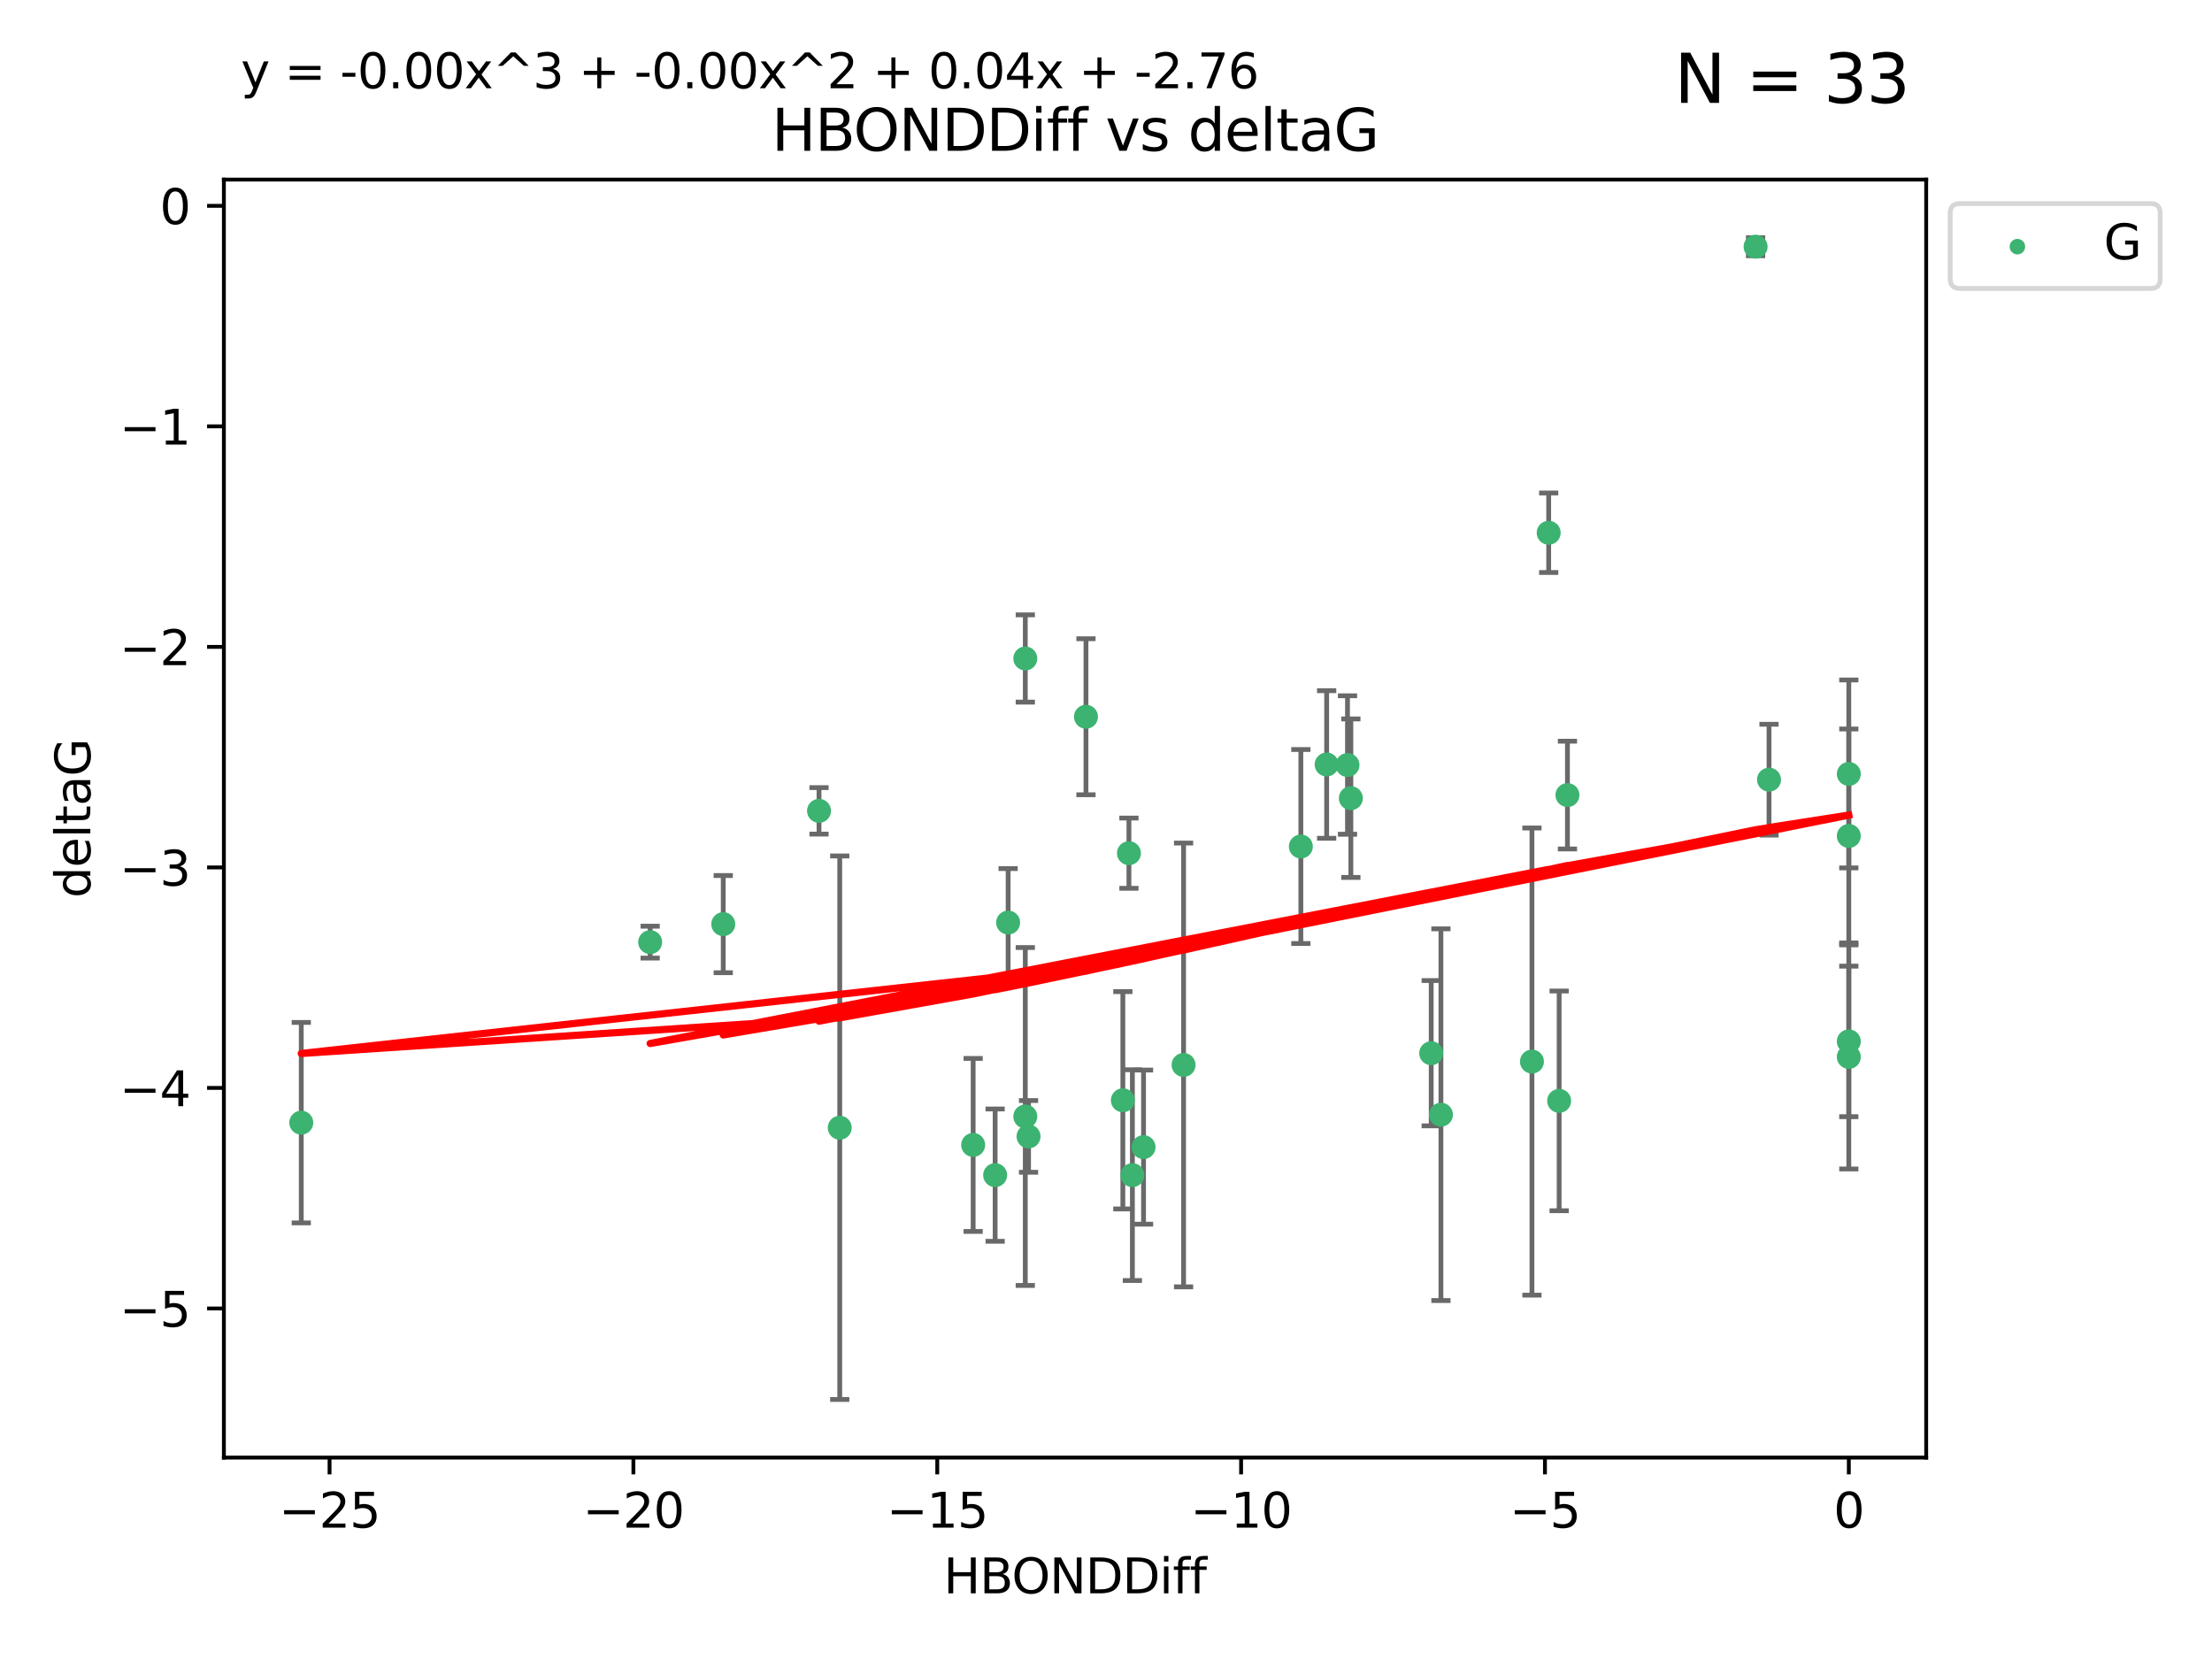 <?xml version="1.0" encoding="utf-8" standalone="no"?>
<!DOCTYPE svg PUBLIC "-//W3C//DTD SVG 1.1//EN"
  "http://www.w3.org/Graphics/SVG/1.1/DTD/svg11.dtd">
<svg xmlns:xlink="http://www.w3.org/1999/xlink" width="460.8pt" height="345.6pt" viewBox="0 0 460.8 345.6" xmlns="http://www.w3.org/2000/svg" version="1.1">
 <defs>
  <style type="text/css">*{stroke-linejoin: round; stroke-linecap: butt}</style>
 </defs>
 <g id="figure_1">
  <g id="patch_1">
   <path d="M 0 345.6 
L 460.8 345.6 
L 460.8 0 
L 0 0 
z
" style="fill: #ffffff"/>
  </g>
  <g id="axes_1">
   <g id="patch_2">
    <path d="M 46.64 303.64 
L 401.26 303.64 
L 401.26 37.411 
L 46.64 37.411 
z
" style="fill: #ffffff"/>
   </g>
   <g id="PathCollection_1">
    <defs>
     <path id="m9776c0298d" d="M 0 1.118 
C 0.297 1.118 0.581 1 0.791 0.791 
C 1 0.581 1.118 0.297 1.118 0 
C 1.118 -0.297 1 -0.581 0.791 -0.791 
C 0.581 -1 0.297 -1.118 0 -1.118 
C -0.297 -1.118 -0.581 -1 -0.791 -0.791 
C -1 -0.581 -1.118 -0.297 -1.118 0 
C -1.118 0.297 -1 0.581 -0.791 0.791 
C -0.581 1 -0.297 1.118 0 1.118 
z
" style="stroke: #3cb371"/>
    </defs>
    <g clip-path="url(#pa33ab8137f)">
     <use xlink:href="#m9776c0298d" x="235.896" y="244.801" style="fill: #3cb371; stroke: #3cb371"/>
     <use xlink:href="#m9776c0298d" x="202.726" y="238.51" style="fill: #3cb371; stroke: #3cb371"/>
     <use xlink:href="#m9776c0298d" x="174.935" y="234.926" style="fill: #3cb371; stroke: #3cb371"/>
     <use xlink:href="#m9776c0298d" x="62.759" y="233.872" style="fill: #3cb371; stroke: #3cb371"/>
     <use xlink:href="#m9776c0298d" x="233.911" y="229.207" style="fill: #3cb371; stroke: #3cb371"/>
     <use xlink:href="#m9776c0298d" x="214.265" y="236.736" style="fill: #3cb371; stroke: #3cb371"/>
     <use xlink:href="#m9776c0298d" x="238.22" y="238.966" style="fill: #3cb371; stroke: #3cb371"/>
     <use xlink:href="#m9776c0298d" x="207.305" y="244.803" style="fill: #3cb371; stroke: #3cb371"/>
     <use xlink:href="#m9776c0298d" x="210.013" y="192.187" style="fill: #3cb371; stroke: #3cb371"/>
     <use xlink:href="#m9776c0298d" x="213.587" y="232.587" style="fill: #3cb371; stroke: #3cb371"/>
     <use xlink:href="#m9776c0298d" x="150.666" y="192.513" style="fill: #3cb371; stroke: #3cb371"/>
     <use xlink:href="#m9776c0298d" x="300.173" y="232.207" style="fill: #3cb371; stroke: #3cb371"/>
     <use xlink:href="#m9776c0298d" x="213.588" y="137.174" style="fill: #3cb371; stroke: #3cb371"/>
     <use xlink:href="#m9776c0298d" x="326.529" y="165.628" style="fill: #3cb371; stroke: #3cb371"/>
     <use xlink:href="#m9776c0298d" x="270.991" y="176.344" style="fill: #3cb371; stroke: #3cb371"/>
     <use xlink:href="#m9776c0298d" x="246.56" y="221.848" style="fill: #3cb371; stroke: #3cb371"/>
     <use xlink:href="#m9776c0298d" x="135.439" y="196.265" style="fill: #3cb371; stroke: #3cb371"/>
     <use xlink:href="#m9776c0298d" x="322.619" y="110.983" style="fill: #3cb371; stroke: #3cb371"/>
     <use xlink:href="#m9776c0298d" x="319.132" y="221.145" style="fill: #3cb371; stroke: #3cb371"/>
     <use xlink:href="#m9776c0298d" x="235.178" y="177.733" style="fill: #3cb371; stroke: #3cb371"/>
     <use xlink:href="#m9776c0298d" x="298.144" y="219.405" style="fill: #3cb371; stroke: #3cb371"/>
     <use xlink:href="#m9776c0298d" x="276.365" y="159.258" style="fill: #3cb371; stroke: #3cb371"/>
     <use xlink:href="#m9776c0298d" x="280.709" y="159.368" style="fill: #3cb371; stroke: #3cb371"/>
     <use xlink:href="#m9776c0298d" x="385.141" y="174.144" style="fill: #3cb371; stroke: #3cb371"/>
     <use xlink:href="#m9776c0298d" x="368.519" y="162.417" style="fill: #3cb371; stroke: #3cb371"/>
     <use xlink:href="#m9776c0298d" x="385.141" y="220.179" style="fill: #3cb371; stroke: #3cb371"/>
     <use xlink:href="#m9776c0298d" x="324.8" y="229.332" style="fill: #3cb371; stroke: #3cb371"/>
     <use xlink:href="#m9776c0298d" x="385.141" y="161.225" style="fill: #3cb371; stroke: #3cb371"/>
     <use xlink:href="#m9776c0298d" x="365.721" y="51.392" style="fill: #3cb371; stroke: #3cb371"/>
     <use xlink:href="#m9776c0298d" x="281.409" y="166.276" style="fill: #3cb371; stroke: #3cb371"/>
     <use xlink:href="#m9776c0298d" x="226.227" y="149.313" style="fill: #3cb371; stroke: #3cb371"/>
     <use xlink:href="#m9776c0298d" x="170.616" y="168.916" style="fill: #3cb371; stroke: #3cb371"/>
     <use xlink:href="#m9776c0298d" x="385.141" y="216.946" style="fill: #3cb371; stroke: #3cb371"/>
    </g>
   </g>
   <g id="matplotlib.axis_1">
    <g id="xtick_1">
     <g id="line2d_1">
      <defs>
       <path id="mb02d4ea123" d="M 0 0 
L 0 3.5 
" style="stroke: #000000; stroke-width: 0.8"/>
      </defs>
      <g>
       <use xlink:href="#mb02d4ea123" x="68.651" y="303.64" style="stroke: #000000; stroke-width: 0.8"/>
      </g>
     </g>
     <g id="text_1">
      <!-- −25 -->
      <g transform="translate(58.099 318.238)scale(0.1 -0.1)">
       <defs>
        <path id="DejaVuSans-2212" d="M 678 2272 
L 4684 2272 
L 4684 1741 
L 678 1741 
L 678 2272 
z
" transform="scale(0.016)"/>
        <path id="DejaVuSans-32" d="M 1228 531 
L 3431 531 
L 3431 0 
L 469 0 
L 469 531 
Q 828 903 1448 1529 
Q 2069 2156 2228 2338 
Q 2531 2678 2651 2914 
Q 2772 3150 2772 3378 
Q 2772 3750 2511 3984 
Q 2250 4219 1831 4219 
Q 1534 4219 1204 4116 
Q 875 4013 500 3803 
L 500 4441 
Q 881 4594 1212 4672 
Q 1544 4750 1819 4750 
Q 2544 4750 2975 4387 
Q 3406 4025 3406 3419 
Q 3406 3131 3298 2873 
Q 3191 2616 2906 2266 
Q 2828 2175 2409 1742 
Q 1991 1309 1228 531 
z
" transform="scale(0.016)"/>
        <path id="DejaVuSans-35" d="M 691 4666 
L 3169 4666 
L 3169 4134 
L 1269 4134 
L 1269 2991 
Q 1406 3038 1543 3061 
Q 1681 3084 1819 3084 
Q 2600 3084 3056 2656 
Q 3513 2228 3513 1497 
Q 3513 744 3044 326 
Q 2575 -91 1722 -91 
Q 1428 -91 1123 -41 
Q 819 9 494 109 
L 494 744 
Q 775 591 1075 516 
Q 1375 441 1709 441 
Q 2250 441 2565 725 
Q 2881 1009 2881 1497 
Q 2881 1984 2565 2268 
Q 2250 2553 1709 2553 
Q 1456 2553 1204 2497 
Q 953 2441 691 2322 
L 691 4666 
z
" transform="scale(0.016)"/>
       </defs>
       <use xlink:href="#DejaVuSans-2212"/>
       <use xlink:href="#DejaVuSans-32" x="83.789"/>
       <use xlink:href="#DejaVuSans-35" x="147.412"/>
      </g>
     </g>
    </g>
    <g id="xtick_2">
     <g id="line2d_2">
      <g>
       <use xlink:href="#mb02d4ea123" x="131.949" y="303.64" style="stroke: #000000; stroke-width: 0.8"/>
      </g>
     </g>
     <g id="text_2">
      <!-- −20 -->
      <g transform="translate(121.397 318.238)scale(0.1 -0.1)">
       <defs>
        <path id="DejaVuSans-30" d="M 2034 4250 
Q 1547 4250 1301 3770 
Q 1056 3291 1056 2328 
Q 1056 1369 1301 889 
Q 1547 409 2034 409 
Q 2525 409 2770 889 
Q 3016 1369 3016 2328 
Q 3016 3291 2770 3770 
Q 2525 4250 2034 4250 
z
M 2034 4750 
Q 2819 4750 3233 4129 
Q 3647 3509 3647 2328 
Q 3647 1150 3233 529 
Q 2819 -91 2034 -91 
Q 1250 -91 836 529 
Q 422 1150 422 2328 
Q 422 3509 836 4129 
Q 1250 4750 2034 4750 
z
" transform="scale(0.016)"/>
       </defs>
       <use xlink:href="#DejaVuSans-2212"/>
       <use xlink:href="#DejaVuSans-32" x="83.789"/>
       <use xlink:href="#DejaVuSans-30" x="147.412"/>
      </g>
     </g>
    </g>
    <g id="xtick_3">
     <g id="line2d_3">
      <g>
       <use xlink:href="#mb02d4ea123" x="195.247" y="303.64" style="stroke: #000000; stroke-width: 0.8"/>
      </g>
     </g>
     <g id="text_3">
      <!-- −15 -->
      <g transform="translate(184.695 318.238)scale(0.1 -0.1)">
       <defs>
        <path id="DejaVuSans-31" d="M 794 531 
L 1825 531 
L 1825 4091 
L 703 3866 
L 703 4441 
L 1819 4666 
L 2450 4666 
L 2450 531 
L 3481 531 
L 3481 0 
L 794 0 
L 794 531 
z
" transform="scale(0.016)"/>
       </defs>
       <use xlink:href="#DejaVuSans-2212"/>
       <use xlink:href="#DejaVuSans-31" x="83.789"/>
       <use xlink:href="#DejaVuSans-35" x="147.412"/>
      </g>
     </g>
    </g>
    <g id="xtick_4">
     <g id="line2d_4">
      <g>
       <use xlink:href="#mb02d4ea123" x="258.545" y="303.64" style="stroke: #000000; stroke-width: 0.8"/>
      </g>
     </g>
     <g id="text_4">
      <!-- −10 -->
      <g transform="translate(247.993 318.238)scale(0.1 -0.1)">
       <use xlink:href="#DejaVuSans-2212"/>
       <use xlink:href="#DejaVuSans-31" x="83.789"/>
       <use xlink:href="#DejaVuSans-30" x="147.412"/>
      </g>
     </g>
    </g>
    <g id="xtick_5">
     <g id="line2d_5">
      <g>
       <use xlink:href="#mb02d4ea123" x="321.843" y="303.64" style="stroke: #000000; stroke-width: 0.8"/>
      </g>
     </g>
     <g id="text_5">
      <!-- −5 -->
      <g transform="translate(314.472 318.238)scale(0.1 -0.1)">
       <use xlink:href="#DejaVuSans-2212"/>
       <use xlink:href="#DejaVuSans-35" x="83.789"/>
      </g>
     </g>
    </g>
    <g id="xtick_6">
     <g id="line2d_6">
      <g>
       <use xlink:href="#mb02d4ea123" x="385.141" y="303.64" style="stroke: #000000; stroke-width: 0.8"/>
      </g>
     </g>
     <g id="text_6">
      <!-- 0 -->
      <g transform="translate(381.96 318.238)scale(0.1 -0.1)">
       <use xlink:href="#DejaVuSans-30"/>
      </g>
     </g>
    </g>
    <g id="text_7">
     <!-- HBONDDiff -->
     <g transform="translate(196.561 331.917)scale(0.1 -0.1)">
      <defs>
       <path id="DejaVuSans-48" d="M 628 4666 
L 1259 4666 
L 1259 2753 
L 3553 2753 
L 3553 4666 
L 4184 4666 
L 4184 0 
L 3553 0 
L 3553 2222 
L 1259 2222 
L 1259 0 
L 628 0 
L 628 4666 
z
" transform="scale(0.016)"/>
       <path id="DejaVuSans-42" d="M 1259 2228 
L 1259 519 
L 2272 519 
Q 2781 519 3026 730 
Q 3272 941 3272 1375 
Q 3272 1813 3026 2020 
Q 2781 2228 2272 2228 
L 1259 2228 
z
M 1259 4147 
L 1259 2741 
L 2194 2741 
Q 2656 2741 2882 2914 
Q 3109 3088 3109 3444 
Q 3109 3797 2882 3972 
Q 2656 4147 2194 4147 
L 1259 4147 
z
M 628 4666 
L 2241 4666 
Q 2963 4666 3353 4366 
Q 3744 4066 3744 3513 
Q 3744 3084 3544 2831 
Q 3344 2578 2956 2516 
Q 3422 2416 3680 2098 
Q 3938 1781 3938 1306 
Q 3938 681 3513 340 
Q 3088 0 2303 0 
L 628 0 
L 628 4666 
z
" transform="scale(0.016)"/>
       <path id="DejaVuSans-4f" d="M 2522 4238 
Q 1834 4238 1429 3725 
Q 1025 3213 1025 2328 
Q 1025 1447 1429 934 
Q 1834 422 2522 422 
Q 3209 422 3611 934 
Q 4013 1447 4013 2328 
Q 4013 3213 3611 3725 
Q 3209 4238 2522 4238 
z
M 2522 4750 
Q 3503 4750 4090 4092 
Q 4678 3434 4678 2328 
Q 4678 1225 4090 567 
Q 3503 -91 2522 -91 
Q 1538 -91 948 565 
Q 359 1222 359 2328 
Q 359 3434 948 4092 
Q 1538 4750 2522 4750 
z
" transform="scale(0.016)"/>
       <path id="DejaVuSans-4e" d="M 628 4666 
L 1478 4666 
L 3547 763 
L 3547 4666 
L 4159 4666 
L 4159 0 
L 3309 0 
L 1241 3903 
L 1241 0 
L 628 0 
L 628 4666 
z
" transform="scale(0.016)"/>
       <path id="DejaVuSans-44" d="M 1259 4147 
L 1259 519 
L 2022 519 
Q 2988 519 3436 956 
Q 3884 1394 3884 2338 
Q 3884 3275 3436 3711 
Q 2988 4147 2022 4147 
L 1259 4147 
z
M 628 4666 
L 1925 4666 
Q 3281 4666 3915 4102 
Q 4550 3538 4550 2338 
Q 4550 1131 3912 565 
Q 3275 0 1925 0 
L 628 0 
L 628 4666 
z
" transform="scale(0.016)"/>
       <path id="DejaVuSans-69" d="M 603 3500 
L 1178 3500 
L 1178 0 
L 603 0 
L 603 3500 
z
M 603 4863 
L 1178 4863 
L 1178 4134 
L 603 4134 
L 603 4863 
z
" transform="scale(0.016)"/>
       <path id="DejaVuSans-66" d="M 2375 4863 
L 2375 4384 
L 1825 4384 
Q 1516 4384 1395 4259 
Q 1275 4134 1275 3809 
L 1275 3500 
L 2222 3500 
L 2222 3053 
L 1275 3053 
L 1275 0 
L 697 0 
L 697 3053 
L 147 3053 
L 147 3500 
L 697 3500 
L 697 3744 
Q 697 4328 969 4595 
Q 1241 4863 1831 4863 
L 2375 4863 
z
" transform="scale(0.016)"/>
      </defs>
      <use xlink:href="#DejaVuSans-48"/>
      <use xlink:href="#DejaVuSans-42" x="75.195"/>
      <use xlink:href="#DejaVuSans-4f" x="142.049"/>
      <use xlink:href="#DejaVuSans-4e" x="220.76"/>
      <use xlink:href="#DejaVuSans-44" x="295.564"/>
      <use xlink:href="#DejaVuSans-44" x="372.566"/>
      <use xlink:href="#DejaVuSans-69" x="449.568"/>
      <use xlink:href="#DejaVuSans-66" x="477.352"/>
      <use xlink:href="#DejaVuSans-66" x="512.557"/>
     </g>
    </g>
   </g>
   <g id="matplotlib.axis_2">
    <g id="ytick_1">
     <g id="line2d_7">
      <defs>
       <path id="ma66c8f088c" d="M 0 0 
L -3.5 0 
" style="stroke: #000000; stroke-width: 0.8"/>
      </defs>
      <g>
       <use xlink:href="#ma66c8f088c" x="46.64" y="272.58" style="stroke: #000000; stroke-width: 0.8"/>
      </g>
     </g>
     <g id="text_8">
      <!-- −5 -->
      <g transform="translate(24.898 276.379)scale(0.1 -0.1)">
       <use xlink:href="#DejaVuSans-2212"/>
       <use xlink:href="#DejaVuSans-35" x="83.789"/>
      </g>
     </g>
    </g>
    <g id="ytick_2">
     <g id="line2d_8">
      <g>
       <use xlink:href="#ma66c8f088c" x="46.64" y="226.639" style="stroke: #000000; stroke-width: 0.8"/>
      </g>
     </g>
     <g id="text_9">
      <!-- −4 -->
      <g transform="translate(24.898 230.438)scale(0.1 -0.1)">
       <defs>
        <path id="DejaVuSans-34" d="M 2419 4116 
L 825 1625 
L 2419 1625 
L 2419 4116 
z
M 2253 4666 
L 3047 4666 
L 3047 1625 
L 3713 1625 
L 3713 1100 
L 3047 1100 
L 3047 0 
L 2419 0 
L 2419 1100 
L 313 1100 
L 313 1709 
L 2253 4666 
z
" transform="scale(0.016)"/>
       </defs>
       <use xlink:href="#DejaVuSans-2212"/>
       <use xlink:href="#DejaVuSans-34" x="83.789"/>
      </g>
     </g>
    </g>
    <g id="ytick_3">
     <g id="line2d_9">
      <g>
       <use xlink:href="#ma66c8f088c" x="46.64" y="180.698" style="stroke: #000000; stroke-width: 0.8"/>
      </g>
     </g>
     <g id="text_10">
      <!-- −3 -->
      <g transform="translate(24.898 184.498)scale(0.1 -0.1)">
       <defs>
        <path id="DejaVuSans-33" d="M 2597 2516 
Q 3050 2419 3304 2112 
Q 3559 1806 3559 1356 
Q 3559 666 3084 287 
Q 2609 -91 1734 -91 
Q 1441 -91 1130 -33 
Q 819 25 488 141 
L 488 750 
Q 750 597 1062 519 
Q 1375 441 1716 441 
Q 2309 441 2620 675 
Q 2931 909 2931 1356 
Q 2931 1769 2642 2001 
Q 2353 2234 1838 2234 
L 1294 2234 
L 1294 2753 
L 1863 2753 
Q 2328 2753 2575 2939 
Q 2822 3125 2822 3475 
Q 2822 3834 2567 4026 
Q 2313 4219 1838 4219 
Q 1578 4219 1281 4162 
Q 984 4106 628 3988 
L 628 4550 
Q 988 4650 1302 4700 
Q 1616 4750 1894 4750 
Q 2613 4750 3031 4423 
Q 3450 4097 3450 3541 
Q 3450 3153 3228 2886 
Q 3006 2619 2597 2516 
z
" transform="scale(0.016)"/>
       </defs>
       <use xlink:href="#DejaVuSans-2212"/>
       <use xlink:href="#DejaVuSans-33" x="83.789"/>
      </g>
     </g>
    </g>
    <g id="ytick_4">
     <g id="line2d_10">
      <g>
       <use xlink:href="#ma66c8f088c" x="46.64" y="134.758" style="stroke: #000000; stroke-width: 0.8"/>
      </g>
     </g>
     <g id="text_11">
      <!-- −2 -->
      <g transform="translate(24.898 138.557)scale(0.1 -0.1)">
       <use xlink:href="#DejaVuSans-2212"/>
       <use xlink:href="#DejaVuSans-32" x="83.789"/>
      </g>
     </g>
    </g>
    <g id="ytick_5">
     <g id="line2d_11">
      <g>
       <use xlink:href="#ma66c8f088c" x="46.64" y="88.817" style="stroke: #000000; stroke-width: 0.8"/>
      </g>
     </g>
     <g id="text_12">
      <!-- −1 -->
      <g transform="translate(24.898 92.616)scale(0.1 -0.1)">
       <use xlink:href="#DejaVuSans-2212"/>
       <use xlink:href="#DejaVuSans-31" x="83.789"/>
      </g>
     </g>
    </g>
    <g id="ytick_6">
     <g id="line2d_12">
      <g>
       <use xlink:href="#ma66c8f088c" x="46.64" y="42.876" style="stroke: #000000; stroke-width: 0.8"/>
      </g>
     </g>
     <g id="text_13">
      <!-- 0 -->
      <g transform="translate(33.278 46.676)scale(0.1 -0.1)">
       <use xlink:href="#DejaVuSans-30"/>
      </g>
     </g>
    </g>
    <g id="text_14">
     <!-- deltaG -->
     <g transform="translate(18.818 187.064)rotate(-90)scale(0.1 -0.1)">
      <defs>
       <path id="DejaVuSans-64" d="M 2906 2969 
L 2906 4863 
L 3481 4863 
L 3481 0 
L 2906 0 
L 2906 525 
Q 2725 213 2448 61 
Q 2172 -91 1784 -91 
Q 1150 -91 751 415 
Q 353 922 353 1747 
Q 353 2572 751 3078 
Q 1150 3584 1784 3584 
Q 2172 3584 2448 3432 
Q 2725 3281 2906 2969 
z
M 947 1747 
Q 947 1113 1208 752 
Q 1469 391 1925 391 
Q 2381 391 2643 752 
Q 2906 1113 2906 1747 
Q 2906 2381 2643 2742 
Q 2381 3103 1925 3103 
Q 1469 3103 1208 2742 
Q 947 2381 947 1747 
z
" transform="scale(0.016)"/>
       <path id="DejaVuSans-65" d="M 3597 1894 
L 3597 1613 
L 953 1613 
Q 991 1019 1311 708 
Q 1631 397 2203 397 
Q 2534 397 2845 478 
Q 3156 559 3463 722 
L 3463 178 
Q 3153 47 2828 -22 
Q 2503 -91 2169 -91 
Q 1331 -91 842 396 
Q 353 884 353 1716 
Q 353 2575 817 3079 
Q 1281 3584 2069 3584 
Q 2775 3584 3186 3129 
Q 3597 2675 3597 1894 
z
M 3022 2063 
Q 3016 2534 2758 2815 
Q 2500 3097 2075 3097 
Q 1594 3097 1305 2825 
Q 1016 2553 972 2059 
L 3022 2063 
z
" transform="scale(0.016)"/>
       <path id="DejaVuSans-6c" d="M 603 4863 
L 1178 4863 
L 1178 0 
L 603 0 
L 603 4863 
z
" transform="scale(0.016)"/>
       <path id="DejaVuSans-74" d="M 1172 4494 
L 1172 3500 
L 2356 3500 
L 2356 3053 
L 1172 3053 
L 1172 1153 
Q 1172 725 1289 603 
Q 1406 481 1766 481 
L 2356 481 
L 2356 0 
L 1766 0 
Q 1100 0 847 248 
Q 594 497 594 1153 
L 594 3053 
L 172 3053 
L 172 3500 
L 594 3500 
L 594 4494 
L 1172 4494 
z
" transform="scale(0.016)"/>
       <path id="DejaVuSans-61" d="M 2194 1759 
Q 1497 1759 1228 1600 
Q 959 1441 959 1056 
Q 959 750 1161 570 
Q 1363 391 1709 391 
Q 2188 391 2477 730 
Q 2766 1069 2766 1631 
L 2766 1759 
L 2194 1759 
z
M 3341 1997 
L 3341 0 
L 2766 0 
L 2766 531 
Q 2569 213 2275 61 
Q 1981 -91 1556 -91 
Q 1019 -91 701 211 
Q 384 513 384 1019 
Q 384 1609 779 1909 
Q 1175 2209 1959 2209 
L 2766 2209 
L 2766 2266 
Q 2766 2663 2505 2880 
Q 2244 3097 1772 3097 
Q 1472 3097 1187 3025 
Q 903 2953 641 2809 
L 641 3341 
Q 956 3463 1253 3523 
Q 1550 3584 1831 3584 
Q 2591 3584 2966 3190 
Q 3341 2797 3341 1997 
z
" transform="scale(0.016)"/>
       <path id="DejaVuSans-47" d="M 3809 666 
L 3809 1919 
L 2778 1919 
L 2778 2438 
L 4434 2438 
L 4434 434 
Q 4069 175 3628 42 
Q 3188 -91 2688 -91 
Q 1594 -91 976 548 
Q 359 1188 359 2328 
Q 359 3472 976 4111 
Q 1594 4750 2688 4750 
Q 3144 4750 3555 4637 
Q 3966 4525 4313 4306 
L 4313 3634 
Q 3963 3931 3569 4081 
Q 3175 4231 2741 4231 
Q 1884 4231 1454 3753 
Q 1025 3275 1025 2328 
Q 1025 1384 1454 906 
Q 1884 428 2741 428 
Q 3075 428 3337 486 
Q 3600 544 3809 666 
z
" transform="scale(0.016)"/>
      </defs>
      <use xlink:href="#DejaVuSans-64"/>
      <use xlink:href="#DejaVuSans-65" x="63.477"/>
      <use xlink:href="#DejaVuSans-6c" x="125"/>
      <use xlink:href="#DejaVuSans-74" x="152.783"/>
      <use xlink:href="#DejaVuSans-61" x="191.992"/>
      <use xlink:href="#DejaVuSans-47" x="253.271"/>
     </g>
    </g>
   </g>
   <g id="LineCollection_1">
    <path d="M 235.896 266.756 
L 235.896 222.846 
" clip-path="url(#pa33ab8137f)" style="fill: none; stroke: #696969"/>
    <path d="M 202.726 256.53 
L 202.726 220.491 
" clip-path="url(#pa33ab8137f)" style="fill: none; stroke: #696969"/>
    <path d="M 174.935 291.539 
L 174.935 178.313 
" clip-path="url(#pa33ab8137f)" style="fill: none; stroke: #696969"/>
    <path d="M 62.759 254.752 
L 62.759 212.992 
" clip-path="url(#pa33ab8137f)" style="fill: none; stroke: #696969"/>
    <path d="M 233.911 251.842 
L 233.911 206.572 
" clip-path="url(#pa33ab8137f)" style="fill: none; stroke: #696969"/>
    <path d="M 214.265 244.208 
L 214.265 229.264 
" clip-path="url(#pa33ab8137f)" style="fill: none; stroke: #696969"/>
    <path d="M 238.22 255.018 
L 238.22 222.914 
" clip-path="url(#pa33ab8137f)" style="fill: none; stroke: #696969"/>
    <path d="M 207.305 258.582 
L 207.305 231.024 
" clip-path="url(#pa33ab8137f)" style="fill: none; stroke: #696969"/>
    <path d="M 210.013 203.432 
L 210.013 180.942 
" clip-path="url(#pa33ab8137f)" style="fill: none; stroke: #696969"/>
    <path d="M 213.587 267.782 
L 213.587 197.392 
" clip-path="url(#pa33ab8137f)" style="fill: none; stroke: #696969"/>
    <path d="M 150.666 202.633 
L 150.666 182.392 
" clip-path="url(#pa33ab8137f)" style="fill: none; stroke: #696969"/>
    <path d="M 300.173 270.925 
L 300.173 193.49 
" clip-path="url(#pa33ab8137f)" style="fill: none; stroke: #696969"/>
    <path d="M 213.588 146.264 
L 213.588 128.083 
" clip-path="url(#pa33ab8137f)" style="fill: none; stroke: #696969"/>
    <path d="M 326.529 176.852 
L 326.529 154.404 
" clip-path="url(#pa33ab8137f)" style="fill: none; stroke: #696969"/>
    <path d="M 270.991 196.549 
L 270.991 156.139 
" clip-path="url(#pa33ab8137f)" style="fill: none; stroke: #696969"/>
    <path d="M 246.56 268.073 
L 246.56 175.623 
" clip-path="url(#pa33ab8137f)" style="fill: none; stroke: #696969"/>
    <path d="M 135.439 199.585 
L 135.439 192.945 
" clip-path="url(#pa33ab8137f)" style="fill: none; stroke: #696969"/>
    <path d="M 322.619 119.265 
L 322.619 102.7 
" clip-path="url(#pa33ab8137f)" style="fill: none; stroke: #696969"/>
    <path d="M 319.132 269.803 
L 319.132 172.488 
" clip-path="url(#pa33ab8137f)" style="fill: none; stroke: #696969"/>
    <path d="M 235.178 185.048 
L 235.178 170.419 
" clip-path="url(#pa33ab8137f)" style="fill: none; stroke: #696969"/>
    <path d="M 298.144 234.537 
L 298.144 204.273 
" clip-path="url(#pa33ab8137f)" style="fill: none; stroke: #696969"/>
    <path d="M 276.365 174.634 
L 276.365 143.881 
" clip-path="url(#pa33ab8137f)" style="fill: none; stroke: #696969"/>
    <path d="M 280.709 173.789 
L 280.709 144.947 
" clip-path="url(#pa33ab8137f)" style="fill: none; stroke: #696969"/>
    <path d="M 385.141 196.426 
L 385.141 151.862 
" clip-path="url(#pa33ab8137f)" style="fill: none; stroke: #696969"/>
    <path d="M 368.519 173.959 
L 368.519 150.875 
" clip-path="url(#pa33ab8137f)" style="fill: none; stroke: #696969"/>
    <path d="M 385.141 243.521 
L 385.141 196.837 
" clip-path="url(#pa33ab8137f)" style="fill: none; stroke: #696969"/>
    <path d="M 324.8 252.215 
L 324.8 206.448 
" clip-path="url(#pa33ab8137f)" style="fill: none; stroke: #696969"/>
    <path d="M 385.141 180.799 
L 385.141 141.651 
" clip-path="url(#pa33ab8137f)" style="fill: none; stroke: #696969"/>
    <path d="M 365.721 53.271 
L 365.721 49.513 
" clip-path="url(#pa33ab8137f)" style="fill: none; stroke: #696969"/>
    <path d="M 281.409 182.785 
L 281.409 149.766 
" clip-path="url(#pa33ab8137f)" style="fill: none; stroke: #696969"/>
    <path d="M 226.227 165.563 
L 226.227 133.062 
" clip-path="url(#pa33ab8137f)" style="fill: none; stroke: #696969"/>
    <path d="M 170.616 173.755 
L 170.616 164.078 
" clip-path="url(#pa33ab8137f)" style="fill: none; stroke: #696969"/>
    <path d="M 385.141 232.625 
L 385.141 201.266 
" clip-path="url(#pa33ab8137f)" style="fill: none; stroke: #696969"/>
   </g>
   <g id="line2d_13">
    <defs>
     <path id="ma6b001d76a" d="M 2 0 
L -2 -0 
" style="stroke: #696969"/>
    </defs>
    <g clip-path="url(#pa33ab8137f)">
     <use xlink:href="#ma6b001d76a" x="235.896" y="266.756" style="fill: #696969; stroke: #696969"/>
     <use xlink:href="#ma6b001d76a" x="202.726" y="256.53" style="fill: #696969; stroke: #696969"/>
     <use xlink:href="#ma6b001d76a" x="174.935" y="291.539" style="fill: #696969; stroke: #696969"/>
     <use xlink:href="#ma6b001d76a" x="62.759" y="254.752" style="fill: #696969; stroke: #696969"/>
     <use xlink:href="#ma6b001d76a" x="233.911" y="251.842" style="fill: #696969; stroke: #696969"/>
     <use xlink:href="#ma6b001d76a" x="214.265" y="244.208" style="fill: #696969; stroke: #696969"/>
     <use xlink:href="#ma6b001d76a" x="238.22" y="255.018" style="fill: #696969; stroke: #696969"/>
     <use xlink:href="#ma6b001d76a" x="207.305" y="258.582" style="fill: #696969; stroke: #696969"/>
     <use xlink:href="#ma6b001d76a" x="210.013" y="203.432" style="fill: #696969; stroke: #696969"/>
     <use xlink:href="#ma6b001d76a" x="213.587" y="267.782" style="fill: #696969; stroke: #696969"/>
     <use xlink:href="#ma6b001d76a" x="150.666" y="202.633" style="fill: #696969; stroke: #696969"/>
     <use xlink:href="#ma6b001d76a" x="300.173" y="270.925" style="fill: #696969; stroke: #696969"/>
     <use xlink:href="#ma6b001d76a" x="213.588" y="146.264" style="fill: #696969; stroke: #696969"/>
     <use xlink:href="#ma6b001d76a" x="326.529" y="176.852" style="fill: #696969; stroke: #696969"/>
     <use xlink:href="#ma6b001d76a" x="270.991" y="196.549" style="fill: #696969; stroke: #696969"/>
     <use xlink:href="#ma6b001d76a" x="246.56" y="268.073" style="fill: #696969; stroke: #696969"/>
     <use xlink:href="#ma6b001d76a" x="135.439" y="199.585" style="fill: #696969; stroke: #696969"/>
     <use xlink:href="#ma6b001d76a" x="322.619" y="119.265" style="fill: #696969; stroke: #696969"/>
     <use xlink:href="#ma6b001d76a" x="319.132" y="269.803" style="fill: #696969; stroke: #696969"/>
     <use xlink:href="#ma6b001d76a" x="235.178" y="185.048" style="fill: #696969; stroke: #696969"/>
     <use xlink:href="#ma6b001d76a" x="298.144" y="234.537" style="fill: #696969; stroke: #696969"/>
     <use xlink:href="#ma6b001d76a" x="276.365" y="174.634" style="fill: #696969; stroke: #696969"/>
     <use xlink:href="#ma6b001d76a" x="280.709" y="173.789" style="fill: #696969; stroke: #696969"/>
     <use xlink:href="#ma6b001d76a" x="385.141" y="196.426" style="fill: #696969; stroke: #696969"/>
     <use xlink:href="#ma6b001d76a" x="368.519" y="173.959" style="fill: #696969; stroke: #696969"/>
     <use xlink:href="#ma6b001d76a" x="385.141" y="243.521" style="fill: #696969; stroke: #696969"/>
     <use xlink:href="#ma6b001d76a" x="324.8" y="252.215" style="fill: #696969; stroke: #696969"/>
     <use xlink:href="#ma6b001d76a" x="385.141" y="180.799" style="fill: #696969; stroke: #696969"/>
     <use xlink:href="#ma6b001d76a" x="365.721" y="53.271" style="fill: #696969; stroke: #696969"/>
     <use xlink:href="#ma6b001d76a" x="281.409" y="182.785" style="fill: #696969; stroke: #696969"/>
     <use xlink:href="#ma6b001d76a" x="226.227" y="165.563" style="fill: #696969; stroke: #696969"/>
     <use xlink:href="#ma6b001d76a" x="170.616" y="173.755" style="fill: #696969; stroke: #696969"/>
     <use xlink:href="#ma6b001d76a" x="385.141" y="232.625" style="fill: #696969; stroke: #696969"/>
    </g>
   </g>
   <g id="line2d_14">
    <g clip-path="url(#pa33ab8137f)">
     <use xlink:href="#ma6b001d76a" x="235.896" y="222.846" style="fill: #696969; stroke: #696969"/>
     <use xlink:href="#ma6b001d76a" x="202.726" y="220.491" style="fill: #696969; stroke: #696969"/>
     <use xlink:href="#ma6b001d76a" x="174.935" y="178.313" style="fill: #696969; stroke: #696969"/>
     <use xlink:href="#ma6b001d76a" x="62.759" y="212.992" style="fill: #696969; stroke: #696969"/>
     <use xlink:href="#ma6b001d76a" x="233.911" y="206.572" style="fill: #696969; stroke: #696969"/>
     <use xlink:href="#ma6b001d76a" x="214.265" y="229.264" style="fill: #696969; stroke: #696969"/>
     <use xlink:href="#ma6b001d76a" x="238.22" y="222.914" style="fill: #696969; stroke: #696969"/>
     <use xlink:href="#ma6b001d76a" x="207.305" y="231.024" style="fill: #696969; stroke: #696969"/>
     <use xlink:href="#ma6b001d76a" x="210.013" y="180.942" style="fill: #696969; stroke: #696969"/>
     <use xlink:href="#ma6b001d76a" x="213.587" y="197.392" style="fill: #696969; stroke: #696969"/>
     <use xlink:href="#ma6b001d76a" x="150.666" y="182.392" style="fill: #696969; stroke: #696969"/>
     <use xlink:href="#ma6b001d76a" x="300.173" y="193.49" style="fill: #696969; stroke: #696969"/>
     <use xlink:href="#ma6b001d76a" x="213.588" y="128.083" style="fill: #696969; stroke: #696969"/>
     <use xlink:href="#ma6b001d76a" x="326.529" y="154.404" style="fill: #696969; stroke: #696969"/>
     <use xlink:href="#ma6b001d76a" x="270.991" y="156.139" style="fill: #696969; stroke: #696969"/>
     <use xlink:href="#ma6b001d76a" x="246.56" y="175.623" style="fill: #696969; stroke: #696969"/>
     <use xlink:href="#ma6b001d76a" x="135.439" y="192.945" style="fill: #696969; stroke: #696969"/>
     <use xlink:href="#ma6b001d76a" x="322.619" y="102.7" style="fill: #696969; stroke: #696969"/>
     <use xlink:href="#ma6b001d76a" x="319.132" y="172.488" style="fill: #696969; stroke: #696969"/>
     <use xlink:href="#ma6b001d76a" x="235.178" y="170.419" style="fill: #696969; stroke: #696969"/>
     <use xlink:href="#ma6b001d76a" x="298.144" y="204.273" style="fill: #696969; stroke: #696969"/>
     <use xlink:href="#ma6b001d76a" x="276.365" y="143.881" style="fill: #696969; stroke: #696969"/>
     <use xlink:href="#ma6b001d76a" x="280.709" y="144.947" style="fill: #696969; stroke: #696969"/>
     <use xlink:href="#ma6b001d76a" x="385.141" y="151.862" style="fill: #696969; stroke: #696969"/>
     <use xlink:href="#ma6b001d76a" x="368.519" y="150.875" style="fill: #696969; stroke: #696969"/>
     <use xlink:href="#ma6b001d76a" x="385.141" y="196.837" style="fill: #696969; stroke: #696969"/>
     <use xlink:href="#ma6b001d76a" x="324.8" y="206.448" style="fill: #696969; stroke: #696969"/>
     <use xlink:href="#ma6b001d76a" x="385.141" y="141.651" style="fill: #696969; stroke: #696969"/>
     <use xlink:href="#ma6b001d76a" x="365.721" y="49.513" style="fill: #696969; stroke: #696969"/>
     <use xlink:href="#ma6b001d76a" x="281.409" y="149.766" style="fill: #696969; stroke: #696969"/>
     <use xlink:href="#ma6b001d76a" x="226.227" y="133.062" style="fill: #696969; stroke: #696969"/>
     <use xlink:href="#ma6b001d76a" x="170.616" y="164.078" style="fill: #696969; stroke: #696969"/>
     <use xlink:href="#ma6b001d76a" x="385.141" y="201.266" style="fill: #696969; stroke: #696969"/>
    </g>
   </g>
   <g id="line2d_15">
    <path d="M 235.896 200.233 
L 202.726 207.059 
L 174.935 212.037 
L 62.759 219.459 
L 233.911 200.661 
L 214.265 204.773 
L 238.22 199.73 
L 207.305 206.165 
L 210.013 205.628 
L 213.587 204.91 
L 150.666 215.601 
L 300.173 185.935 
L 213.588 204.91 
L 326.529 180.295 
L 270.991 192.453 
L 246.56 197.905 
L 135.439 217.378 
L 322.619 181.107 
L 319.132 181.84 
L 235.178 200.388 
L 298.144 186.383 
L 276.365 191.245 
L 280.709 190.269 
L 385.141 169.8 
L 368.519 172.387 
L 385.141 169.8 
L 324.8 180.653 
L 385.141 169.8 
L 365.721 172.858 
L 281.409 190.112 
L 226.227 202.298 
L 170.616 212.73 
L 385.141 169.8 
" clip-path="url(#pa33ab8137f)" style="fill: none; stroke: #ff0000; stroke-width: 1.5; stroke-linecap: square"/>
   </g>
   <g id="line2d_16">
    <defs>
     <path id="m641b07b178" d="M 0 2 
C 0.53 2 1.039 1.789 1.414 1.414 
C 1.789 1.039 2 0.53 2 0 
C 2 -0.53 1.789 -1.039 1.414 -1.414 
C 1.039 -1.789 0.53 -2 0 -2 
C -0.53 -2 -1.039 -1.789 -1.414 -1.414 
C -1.789 -1.039 -2 -0.53 -2 0 
C -2 0.53 -1.789 1.039 -1.414 1.414 
C -1.039 1.789 -0.53 2 0 2 
z
" style="stroke: #3cb371"/>
    </defs>
    <g clip-path="url(#pa33ab8137f)">
     <use xlink:href="#m641b07b178" x="235.896" y="244.801" style="fill: #3cb371; stroke: #3cb371"/>
     <use xlink:href="#m641b07b178" x="202.726" y="238.51" style="fill: #3cb371; stroke: #3cb371"/>
     <use xlink:href="#m641b07b178" x="174.935" y="234.926" style="fill: #3cb371; stroke: #3cb371"/>
     <use xlink:href="#m641b07b178" x="62.759" y="233.872" style="fill: #3cb371; stroke: #3cb371"/>
     <use xlink:href="#m641b07b178" x="233.911" y="229.207" style="fill: #3cb371; stroke: #3cb371"/>
     <use xlink:href="#m641b07b178" x="214.265" y="236.736" style="fill: #3cb371; stroke: #3cb371"/>
     <use xlink:href="#m641b07b178" x="238.22" y="238.966" style="fill: #3cb371; stroke: #3cb371"/>
     <use xlink:href="#m641b07b178" x="207.305" y="244.803" style="fill: #3cb371; stroke: #3cb371"/>
     <use xlink:href="#m641b07b178" x="210.013" y="192.187" style="fill: #3cb371; stroke: #3cb371"/>
     <use xlink:href="#m641b07b178" x="213.587" y="232.587" style="fill: #3cb371; stroke: #3cb371"/>
     <use xlink:href="#m641b07b178" x="150.666" y="192.513" style="fill: #3cb371; stroke: #3cb371"/>
     <use xlink:href="#m641b07b178" x="300.173" y="232.207" style="fill: #3cb371; stroke: #3cb371"/>
     <use xlink:href="#m641b07b178" x="213.588" y="137.174" style="fill: #3cb371; stroke: #3cb371"/>
     <use xlink:href="#m641b07b178" x="326.529" y="165.628" style="fill: #3cb371; stroke: #3cb371"/>
     <use xlink:href="#m641b07b178" x="270.991" y="176.344" style="fill: #3cb371; stroke: #3cb371"/>
     <use xlink:href="#m641b07b178" x="246.56" y="221.848" style="fill: #3cb371; stroke: #3cb371"/>
     <use xlink:href="#m641b07b178" x="135.439" y="196.265" style="fill: #3cb371; stroke: #3cb371"/>
     <use xlink:href="#m641b07b178" x="322.619" y="110.983" style="fill: #3cb371; stroke: #3cb371"/>
     <use xlink:href="#m641b07b178" x="319.132" y="221.145" style="fill: #3cb371; stroke: #3cb371"/>
     <use xlink:href="#m641b07b178" x="235.178" y="177.733" style="fill: #3cb371; stroke: #3cb371"/>
     <use xlink:href="#m641b07b178" x="298.144" y="219.405" style="fill: #3cb371; stroke: #3cb371"/>
     <use xlink:href="#m641b07b178" x="276.365" y="159.258" style="fill: #3cb371; stroke: #3cb371"/>
     <use xlink:href="#m641b07b178" x="280.709" y="159.368" style="fill: #3cb371; stroke: #3cb371"/>
     <use xlink:href="#m641b07b178" x="385.141" y="174.144" style="fill: #3cb371; stroke: #3cb371"/>
     <use xlink:href="#m641b07b178" x="368.519" y="162.417" style="fill: #3cb371; stroke: #3cb371"/>
     <use xlink:href="#m641b07b178" x="385.141" y="220.179" style="fill: #3cb371; stroke: #3cb371"/>
     <use xlink:href="#m641b07b178" x="324.8" y="229.332" style="fill: #3cb371; stroke: #3cb371"/>
     <use xlink:href="#m641b07b178" x="385.141" y="161.225" style="fill: #3cb371; stroke: #3cb371"/>
     <use xlink:href="#m641b07b178" x="365.721" y="51.392" style="fill: #3cb371; stroke: #3cb371"/>
     <use xlink:href="#m641b07b178" x="281.409" y="166.276" style="fill: #3cb371; stroke: #3cb371"/>
     <use xlink:href="#m641b07b178" x="226.227" y="149.313" style="fill: #3cb371; stroke: #3cb371"/>
     <use xlink:href="#m641b07b178" x="170.616" y="168.916" style="fill: #3cb371; stroke: #3cb371"/>
     <use xlink:href="#m641b07b178" x="385.141" y="216.946" style="fill: #3cb371; stroke: #3cb371"/>
    </g>
   </g>
   <g id="patch_3">
    <path d="M 46.64 303.64 
L 46.64 37.411 
" style="fill: none; stroke: #000000; stroke-width: 0.8; stroke-linejoin: miter; stroke-linecap: square"/>
   </g>
   <g id="patch_4">
    <path d="M 401.26 303.64 
L 401.26 37.411 
" style="fill: none; stroke: #000000; stroke-width: 0.8; stroke-linejoin: miter; stroke-linecap: square"/>
   </g>
   <g id="patch_5">
    <path d="M 46.64 303.64 
L 401.26 303.64 
" style="fill: none; stroke: #000000; stroke-width: 0.8; stroke-linejoin: miter; stroke-linecap: square"/>
   </g>
   <g id="patch_6">
    <path d="M 46.64 37.411 
L 401.26 37.411 
" style="fill: none; stroke: #000000; stroke-width: 0.8; stroke-linejoin: miter; stroke-linecap: square"/>
   </g>
   <g id="text_15">
    <!-- N = 33 -->
    <g transform="translate(348.795 21.426)scale(0.14 -0.14)">
     <defs>
      <path id="DejaVuSans-20" transform="scale(0.016)"/>
      <path id="DejaVuSans-3d" d="M 678 2906 
L 4684 2906 
L 4684 2381 
L 678 2381 
L 678 2906 
z
M 678 1631 
L 4684 1631 
L 4684 1100 
L 678 1100 
L 678 1631 
z
" transform="scale(0.016)"/>
     </defs>
     <use xlink:href="#DejaVuSans-4e"/>
     <use xlink:href="#DejaVuSans-20" x="74.805"/>
     <use xlink:href="#DejaVuSans-3d" x="106.592"/>
     <use xlink:href="#DejaVuSans-20" x="190.381"/>
     <use xlink:href="#DejaVuSans-33" x="222.168"/>
     <use xlink:href="#DejaVuSans-33" x="285.791"/>
    </g>
   </g>
   <g id="text_16">
    <!-- y = -0.00x^3 + -0.00x^2 + 0.04x + -2.76 -->
    <g transform="translate(50.186 18.387)scale(0.1 -0.1)">
     <defs>
      <path id="DejaVuSans-79" d="M 2059 -325 
Q 1816 -950 1584 -1140 
Q 1353 -1331 966 -1331 
L 506 -1331 
L 506 -850 
L 844 -850 
Q 1081 -850 1212 -737 
Q 1344 -625 1503 -206 
L 1606 56 
L 191 3500 
L 800 3500 
L 1894 763 
L 2988 3500 
L 3597 3500 
L 2059 -325 
z
" transform="scale(0.016)"/>
      <path id="DejaVuSans-2d" d="M 313 2009 
L 1997 2009 
L 1997 1497 
L 313 1497 
L 313 2009 
z
" transform="scale(0.016)"/>
      <path id="DejaVuSans-2e" d="M 684 794 
L 1344 794 
L 1344 0 
L 684 0 
L 684 794 
z
" transform="scale(0.016)"/>
      <path id="DejaVuSans-78" d="M 3513 3500 
L 2247 1797 
L 3578 0 
L 2900 0 
L 1881 1375 
L 863 0 
L 184 0 
L 1544 1831 
L 300 3500 
L 978 3500 
L 1906 2253 
L 2834 3500 
L 3513 3500 
z
" transform="scale(0.016)"/>
      <path id="DejaVuSans-5e" d="M 2988 4666 
L 4684 2925 
L 4056 2925 
L 2681 4159 
L 1306 2925 
L 678 2925 
L 2375 4666 
L 2988 4666 
z
" transform="scale(0.016)"/>
      <path id="DejaVuSans-2b" d="M 2944 4013 
L 2944 2272 
L 4684 2272 
L 4684 1741 
L 2944 1741 
L 2944 0 
L 2419 0 
L 2419 1741 
L 678 1741 
L 678 2272 
L 2419 2272 
L 2419 4013 
L 2944 4013 
z
" transform="scale(0.016)"/>
      <path id="DejaVuSans-37" d="M 525 4666 
L 3525 4666 
L 3525 4397 
L 1831 0 
L 1172 0 
L 2766 4134 
L 525 4134 
L 525 4666 
z
" transform="scale(0.016)"/>
      <path id="DejaVuSans-36" d="M 2113 2584 
Q 1688 2584 1439 2293 
Q 1191 2003 1191 1497 
Q 1191 994 1439 701 
Q 1688 409 2113 409 
Q 2538 409 2786 701 
Q 3034 994 3034 1497 
Q 3034 2003 2786 2293 
Q 2538 2584 2113 2584 
z
M 3366 4563 
L 3366 3988 
Q 3128 4100 2886 4159 
Q 2644 4219 2406 4219 
Q 1781 4219 1451 3797 
Q 1122 3375 1075 2522 
Q 1259 2794 1537 2939 
Q 1816 3084 2150 3084 
Q 2853 3084 3261 2657 
Q 3669 2231 3669 1497 
Q 3669 778 3244 343 
Q 2819 -91 2113 -91 
Q 1303 -91 875 529 
Q 447 1150 447 2328 
Q 447 3434 972 4092 
Q 1497 4750 2381 4750 
Q 2619 4750 2861 4703 
Q 3103 4656 3366 4563 
z
" transform="scale(0.016)"/>
     </defs>
     <use xlink:href="#DejaVuSans-79"/>
     <use xlink:href="#DejaVuSans-20" x="59.18"/>
     <use xlink:href="#DejaVuSans-3d" x="90.967"/>
     <use xlink:href="#DejaVuSans-20" x="174.756"/>
     <use xlink:href="#DejaVuSans-2d" x="206.543"/>
     <use xlink:href="#DejaVuSans-30" x="242.627"/>
     <use xlink:href="#DejaVuSans-2e" x="306.25"/>
     <use xlink:href="#DejaVuSans-30" x="338.037"/>
     <use xlink:href="#DejaVuSans-30" x="401.66"/>
     <use xlink:href="#DejaVuSans-78" x="465.283"/>
     <use xlink:href="#DejaVuSans-5e" x="524.463"/>
     <use xlink:href="#DejaVuSans-33" x="608.252"/>
     <use xlink:href="#DejaVuSans-20" x="671.875"/>
     <use xlink:href="#DejaVuSans-2b" x="703.662"/>
     <use xlink:href="#DejaVuSans-20" x="787.451"/>
     <use xlink:href="#DejaVuSans-2d" x="819.238"/>
     <use xlink:href="#DejaVuSans-30" x="855.322"/>
     <use xlink:href="#DejaVuSans-2e" x="918.945"/>
     <use xlink:href="#DejaVuSans-30" x="950.732"/>
     <use xlink:href="#DejaVuSans-30" x="1014.355"/>
     <use xlink:href="#DejaVuSans-78" x="1077.979"/>
     <use xlink:href="#DejaVuSans-5e" x="1137.158"/>
     <use xlink:href="#DejaVuSans-32" x="1220.947"/>
     <use xlink:href="#DejaVuSans-20" x="1284.57"/>
     <use xlink:href="#DejaVuSans-2b" x="1316.357"/>
     <use xlink:href="#DejaVuSans-20" x="1400.146"/>
     <use xlink:href="#DejaVuSans-30" x="1431.934"/>
     <use xlink:href="#DejaVuSans-2e" x="1495.557"/>
     <use xlink:href="#DejaVuSans-30" x="1527.344"/>
     <use xlink:href="#DejaVuSans-34" x="1590.967"/>
     <use xlink:href="#DejaVuSans-78" x="1654.59"/>
     <use xlink:href="#DejaVuSans-20" x="1713.77"/>
     <use xlink:href="#DejaVuSans-2b" x="1745.557"/>
     <use xlink:href="#DejaVuSans-20" x="1829.346"/>
     <use xlink:href="#DejaVuSans-2d" x="1861.133"/>
     <use xlink:href="#DejaVuSans-32" x="1897.217"/>
     <use xlink:href="#DejaVuSans-2e" x="1960.84"/>
     <use xlink:href="#DejaVuSans-37" x="1992.627"/>
     <use xlink:href="#DejaVuSans-36" x="2056.25"/>
    </g>
   </g>
   <g id="text_17">
    <!-- HBONDDiff vs deltaG -->
    <g transform="translate(160.747 31.411)scale(0.12 -0.12)">
     <defs>
      <path id="DejaVuSans-76" d="M 191 3500 
L 800 3500 
L 1894 563 
L 2988 3500 
L 3597 3500 
L 2284 0 
L 1503 0 
L 191 3500 
z
" transform="scale(0.016)"/>
      <path id="DejaVuSans-73" d="M 2834 3397 
L 2834 2853 
Q 2591 2978 2328 3040 
Q 2066 3103 1784 3103 
Q 1356 3103 1142 2972 
Q 928 2841 928 2578 
Q 928 2378 1081 2264 
Q 1234 2150 1697 2047 
L 1894 2003 
Q 2506 1872 2764 1633 
Q 3022 1394 3022 966 
Q 3022 478 2636 193 
Q 2250 -91 1575 -91 
Q 1294 -91 989 -36 
Q 684 19 347 128 
L 347 722 
Q 666 556 975 473 
Q 1284 391 1588 391 
Q 1994 391 2212 530 
Q 2431 669 2431 922 
Q 2431 1156 2273 1281 
Q 2116 1406 1581 1522 
L 1381 1569 
Q 847 1681 609 1914 
Q 372 2147 372 2553 
Q 372 3047 722 3315 
Q 1072 3584 1716 3584 
Q 2034 3584 2315 3537 
Q 2597 3491 2834 3397 
z
" transform="scale(0.016)"/>
     </defs>
     <use xlink:href="#DejaVuSans-48"/>
     <use xlink:href="#DejaVuSans-42" x="75.195"/>
     <use xlink:href="#DejaVuSans-4f" x="142.049"/>
     <use xlink:href="#DejaVuSans-4e" x="220.76"/>
     <use xlink:href="#DejaVuSans-44" x="295.564"/>
     <use xlink:href="#DejaVuSans-44" x="372.566"/>
     <use xlink:href="#DejaVuSans-69" x="449.568"/>
     <use xlink:href="#DejaVuSans-66" x="477.352"/>
     <use xlink:href="#DejaVuSans-66" x="512.557"/>
     <use xlink:href="#DejaVuSans-20" x="547.762"/>
     <use xlink:href="#DejaVuSans-76" x="579.549"/>
     <use xlink:href="#DejaVuSans-73" x="638.729"/>
     <use xlink:href="#DejaVuSans-20" x="690.828"/>
     <use xlink:href="#DejaVuSans-64" x="722.615"/>
     <use xlink:href="#DejaVuSans-65" x="786.092"/>
     <use xlink:href="#DejaVuSans-6c" x="847.615"/>
     <use xlink:href="#DejaVuSans-74" x="875.398"/>
     <use xlink:href="#DejaVuSans-61" x="914.607"/>
     <use xlink:href="#DejaVuSans-47" x="975.887"/>
    </g>
   </g>
   <g id="legend_1">
    <g id="patch_7">
     <path d="M 408.26 60.089 
L 448.008 60.089 
Q 450.008 60.089 450.008 58.089 
L 450.008 44.411 
Q 450.008 42.411 448.008 42.411 
L 408.26 42.411 
Q 406.26 42.411 406.26 44.411 
L 406.26 58.089 
Q 406.26 60.089 408.26 60.089 
z
" style="fill: #ffffff; opacity: 0.8; stroke: #cccccc; stroke-linejoin: miter"/>
    </g>
    <g id="PathCollection_2">
     <g>
      <use xlink:href="#m9776c0298d" x="420.26" y="51.385" style="fill: #3cb371; stroke: #3cb371"/>
     </g>
    </g>
    <g id="text_18">
     <!-- G -->
     <g transform="translate(438.26 54.01)scale(0.1 -0.1)">
      <use xlink:href="#DejaVuSans-47"/>
     </g>
    </g>
   </g>
  </g>
 </g>
 <defs>
  <clipPath id="pa33ab8137f">
   <rect x="46.64" y="37.411" width="354.62" height="266.229"/>
  </clipPath>
 </defs>
</svg>
